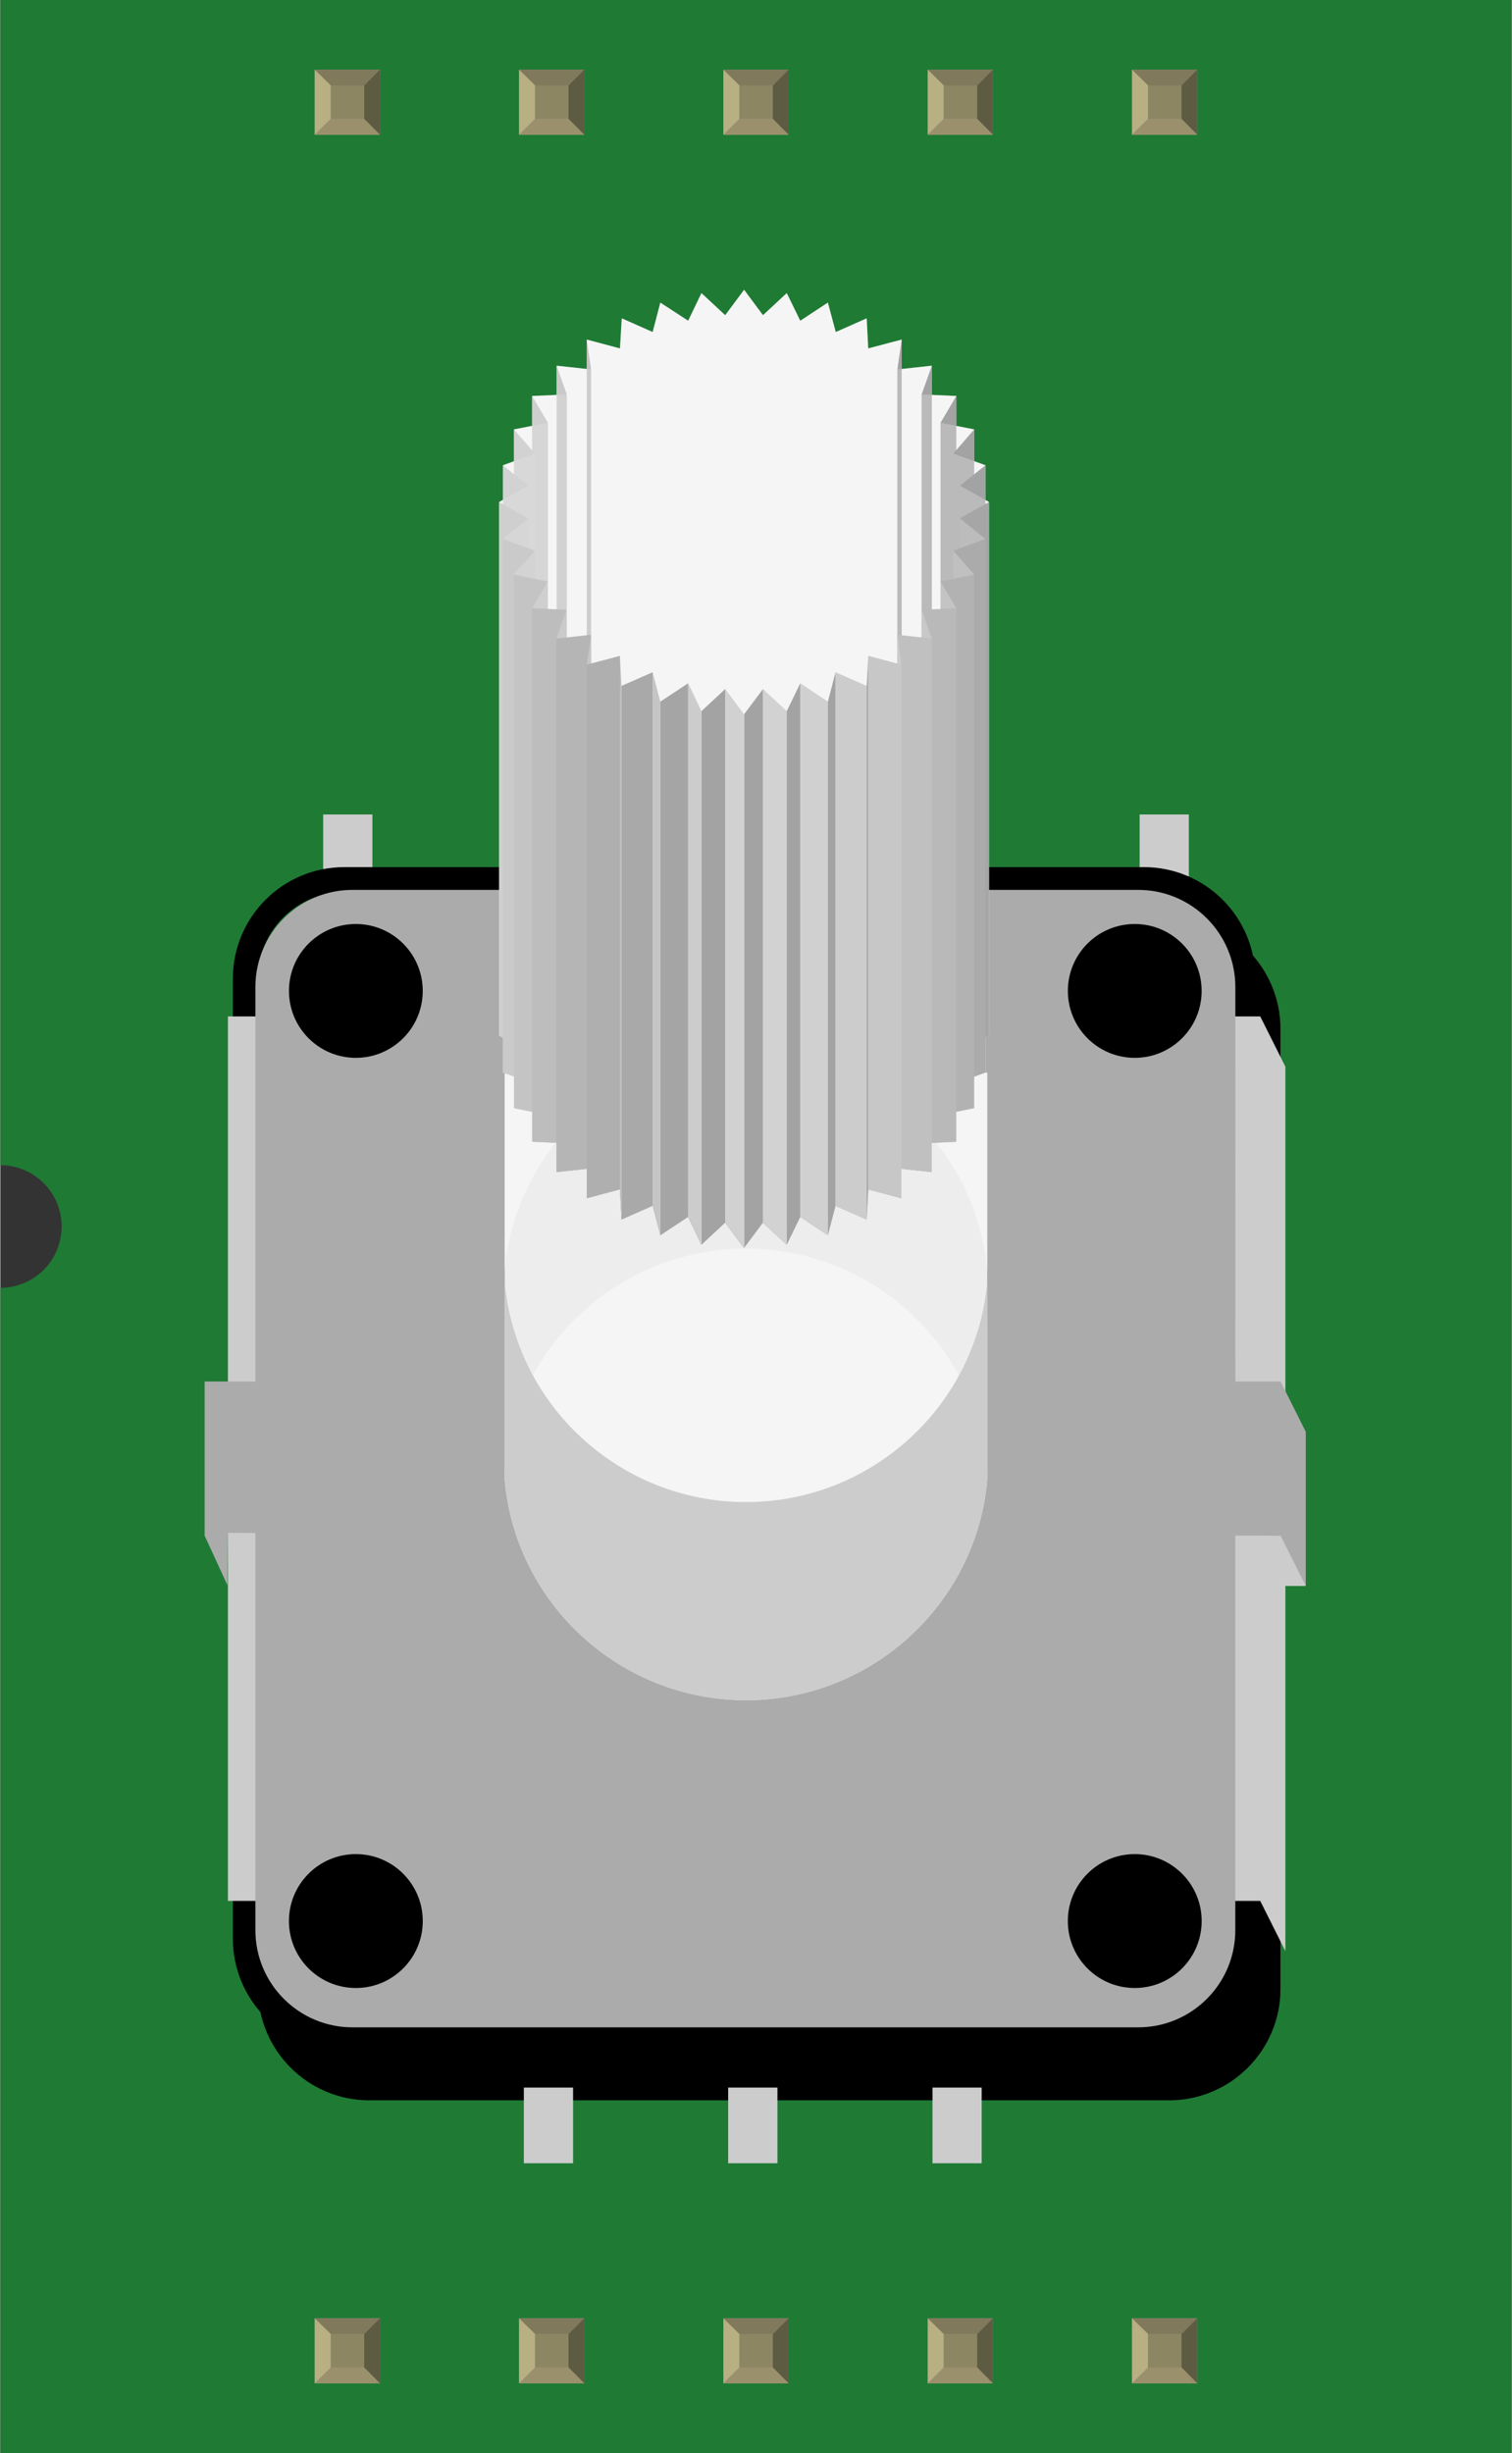 <?xml version='1.0' encoding='UTF-8' standalone='no'?>
<!-- Created with Fritzing (http://www.fritzing.org/) -->
<svg xmlns="http://www.w3.org/2000/svg" width="0.74in" x="0in" version="1.2" y="0in"  height="1.2in" viewBox="0 0 739.681 1200" baseProfile="tiny" xmlns:svg="http://www.w3.org/2000/svg">
 <rect x="0" y="0" width="739.681" height="1200" fill="#333333" stroke="none"/>
 <desc>Fritzing breadboard generated by brd2svg</desc>
 <g id="breadboard">
  <g id="icon">
   <path fill="#1F7A34" stroke="none" stroke-width="0" d="M0,0L0,570A30,30 0 0 1 0,630L0,1200L739.681,1200L739.681,0L0,0z"/>
   <g transform="translate(100,141.75)">
    <g stroke-width="0">
     <g stroke-width="0">
      <rect width="24.083" x="357.583" y="256.681" fill="#CCCCCC" height="37.028" stroke-width="0"/>
      <rect width="24.111" x="257.569" y="256.681" fill="#CCCCCC" height="37.028" stroke-width="0"/>
      <rect width="24.083" x="457.597" y="256.681" fill="#CCCCCC" height="37.028" stroke-width="0"/>
      <rect width="24.069" x="157.583" y="256.681" fill="#CCCCCC" height="37.028" stroke-width="0"/>
      <rect width="24.097" x="58" y="256.681" fill="#CCCCCC" height="37.028" stroke-width="0"/>
     </g>
     <g id="breadboard_1_" stroke-width="0">
      <path stroke="#000000" stroke-width="12.258" d="M520.403,831.181c0,26.708,-21.694,48.403,-48.375,48.403L80.639,879.583c-26.75,0,-48.403,-21.708,-48.403,-48.403L32.236,361.583c0,-26.722,21.667,-48.417,48.403,-48.417l391.375,0c26.708,0,48.375,21.708,48.375,48.417L520.389,831.181L520.403,831.181z"/>
      <rect width="526.569" x="12.306" y="558.681" fill="#CCCCCC" height="75.417" stroke-width="0"/>
      <rect width="24.069" x="356.222" y="879.472" fill="#CCCCCC" height="37.028" stroke-width="0"/>
      <rect width="24.111" x="256.222" y="879.472" fill="#CCCCCC" height="37.028" stroke-width="0"/>
      <rect width="24.097" x="156.222" y="879.472" fill="#CCCCCC" height="37.028" stroke-width="0"/>
      <path fill="none" stroke="#000000" stroke-width="12.258" d="M508.097,806.611c0,26.736,-21.694,48.431,-48.389,48.431L68.333,855.042c-26.722,0,-48.389,-21.708,-48.389,-48.431L19.944,336.972c0,-26.708,21.681,-48.403,48.389,-48.403l391.375,0c26.722,0,48.389,21.708,48.389,48.403L508.097,806.611L508.097,806.611z"/>
      <polygon fill="#CCCCCC" points="528.931,380.056,528.931,812.722,516.625,788.167,11.389,788.167,11.389,355.472,516.625,355.472" stroke-width="0"/>
      <polygon fill="#ABABAB" points="538.917,558.681,538.917,634.097,526.597,609.514,11.389,608.111,11.153,633.75,0,609.514,0,534.083,526.597,534.083" stroke-width="0"/>
      <path fill="#ABABAB" stroke-width="0" d="M504.417,802.458c0,26.278,-21.292,47.556,-47.569,47.556L72.403,850.014c-26.264,0,-47.569,-21.278,-47.569,-47.556L24.833,341.125c0,-26.264,21.306,-47.556,47.569,-47.556l384.472,0c26.25,0,47.569,21.306,47.569,47.556L504.417,802.458L504.417,802.458z"/>
      <circle cx="455.208" cy="798.014" r="32.75" stroke-width="0"/>
      <circle cx="74" cy="798.014" r="32.75" stroke-width="0"/>
      <circle cx="455.208" cy="343" r="32.736" stroke-width="0"/>
      <circle cx="74" cy="343" r="32.736" stroke-width="0"/>
     </g>
     <path fill="#666666" stroke-width="0" d="M146.806,577.125c5.111,-60.514,56.278,-108.069,118.111,-108.069s113,47.556,118.111,108.069l0,-96.931c-5.111,-60.514,-56.278,-108.069,-118.111,-108.069s-113,47.556,-118.111,108.069L146.806,577.125z"/>
     <path opacity="0.88" fill="#FFFFFF" enable-background="new    " stroke-width="0" d="M366.389,388.667l10.236,11.681l-16.5,3.361l7.75,13.097l-17,0.764l4.986,14.069l-16.889,-1.833l2.014,14.611l-16.25,-4.333l-0.75,14.736l-15.264,-6.708L304.986,462.5l-13.514,-8.972l-6.639,13.625l-11.625,-10.819l-9.25,12.347l-9.25,-12.347l-11.625,10.819l-6.5,-13.625L223.014,462.5l-3.764,-14.389l-15.25,6.708l-0.764,-14.736l-16.25,4.333l2.125,-14.611l-17,1.833l4.986,-14.069l-16.875,-0.764l7.625,-13.097L151.389,400.347l10.25,-11.681l-14.819,-5.458l0,198.694c5.111,60.5,56.278,108.069,118.111,108.069s113,-47.569,118.111,-108.069L383.042,382.931l-0.889,0L366.389,388.667z"/>
     <polygon fill="#FFFFFF" points="383.889,103.819,382.139,102.847,382.139,85.847,376.625,83.847,376.625,68.306,367.875,66.583,367.875,51.958,355.889,51.431,355.889,37.139,341.139,38.75,341.139,24.361,324.764,28.694,324.014,13.972,308.875,20.681,305.014,6.278,291.5,15.153,284.889,1.625,273.264,12.444,264.014,0,254.764,12.444,243.139,1.625,236.639,15.153,223.014,6.278,219.264,20.681,204.139,13.972,203.264,28.694,187.014,24.361,187.014,38.75,172.264,37.139,172.264,51.431,160.264,51.958,160.264,66.569,151.375,68.306,151.375,83.889,146.014,85.847,146.014,102.764,144.125,103.819,144.125,364.847,146.014,365.917,146.014,382.931,151.375,384.903,151.375,400.347,160.264,402.153,160.264,416.806,172.139,417.347,172.139,431.639,187.014,430.042,187.014,444.417,203.264,440.083,204,454.819,219.264,448.083,223.014,462.5,236.639,453.514,243.139,467.153,254.764,456.319,264.014,468.667,273.264,456.319,284.889,467.153,291.5,453.514,305.014,462.5,308.75,448.083,324.014,454.819,324.764,440.083,341.014,444.417,341.014,430.028,355.889,431.639,355.889,417.347,367.875,416.806,367.875,402.125,376.625,400.347,376.625,384.944,382.139,382.931,382.139,365.833,383.889,364.847" stroke-width="0"/>
     <g stroke-width="0">
      <g opacity="0.72" stroke-width="0">
       <g stroke-width="0">
        <g enable-background="new    " stroke-width="0">
         <g stroke-width="0">
          <polygon fill="#808080" points="341.139,24.361,341.139,285.403,339,300,339,38.972" stroke-width="0"/>
         </g>
         <g stroke-width="0">
          <polygon fill="#A9A9A9" points="189.139,38.972,189.139,300,187.014,285.403,187.014,24.361" stroke-width="0"/>
         </g>
         <g stroke-width="0">
          <polygon fill="#B4B4B4" points="177.264,51.208,177.264,312.236,172.264,298.167,172.264,37.139" stroke-width="0"/>
         </g>
         <g stroke-width="0">
          <polygon fill="#808080" points="355.889,37.139,355.889,298.167,350.889,312.236,350.889,51.208" stroke-width="0"/>
         </g>
         <g stroke-width="0">
          <polygon fill="#BCBCBC" points="168.014,65.056,168.014,326.097,160.264,313,160.264,51.958" stroke-width="0"/>
         </g>
         <g stroke-width="0">
          <polygon fill="#808080" points="367.875,51.958,367.875,313,360.139,326.097,360.139,65.056" stroke-width="0"/>
         </g>
         <g stroke-width="0">
          <polygon fill="#808080" points="376.625,68.306,376.625,329.347,366.389,341.139,366.389,80.111" stroke-width="0"/>
         </g>
         <g stroke-width="0">
          <polygon fill="#C0C0C0" points="161.639,80.111,161.639,341.139,151.375,329.347,151.375,68.306" stroke-width="0"/>
         </g>
         <g stroke-width="0">
          <polygon fill="#808080" points="382.139,85.847,382.139,346.875,369.625,356.833,369.625,95.806" stroke-width="0"/>
         </g>
         <g stroke-width="0">
          <polygon fill="#C0C0C0" points="158.389,95.806,158.389,356.833,146.014,346.875,146.014,85.847" stroke-width="0"/>
         </g>
         <g stroke-width="0">
          <polygon fill="#848484" points="383.889,103.819,383.889,364.847,369.625,372.861,369.625,111.833" stroke-width="0"/>
         </g>
         <g stroke-width="0">
          <polygon fill="#BCBCBC" points="158.389,111.833,158.389,372.861,144.125,364.847,144.125,103.819" stroke-width="0"/>
         </g>
         <g stroke-width="0">
          <polygon fill="#B6B6B6" points="161.639,127.639,161.639,388.667,146.014,382.931,146.014,121.903" stroke-width="0"/>
         </g>
         <g stroke-width="0">
          <polygon fill="#8B8B8B" points="382.139,121.903,382.139,382.931,366.389,388.667,366.389,127.639" stroke-width="0"/>
         </g>
         <g stroke-width="0">
          <polygon fill="#949494" points="376.625,139.319,376.625,400.347,360.139,403.708,360.139,142.681" stroke-width="0"/>
         </g>
         <g stroke-width="0">
          <polygon fill="#ADADAD" points="167.875,142.681,167.875,403.708,151.375,400.347,151.375,139.319" stroke-width="0"/>
         </g>
         <g stroke-width="0">
          <polygon fill="#A3A3A3" points="177.125,156.528,177.125,417.569,160.264,416.806,160.264,155.778" stroke-width="0"/>
         </g>
         <g stroke-width="0">
          <polygon fill="#9E9E9E" points="367.875,155.778,367.875,416.806,350.889,417.569,350.889,156.528" stroke-width="0"/>
         </g>
         <g stroke-width="0">
          <polygon fill="#999999" points="189.139,168.764,189.139,429.806,172.139,431.639,172.139,170.597" stroke-width="0"/>
         </g>
         <g stroke-width="0">
          <polygon fill="#A8A8A8" points="355.889,170.597,355.889,431.639,339,429.806,339,168.764" stroke-width="0"/>
         </g>
         <g stroke-width="0">
          <polygon fill="#B1B1B1" points="341.014,183.375,341.014,444.417,324.764,440.083,324.764,179.056" stroke-width="0"/>
         </g>
         <g stroke-width="0">
          <polygon fill="#909090" points="203.264,179.056,203.264,440.083,187.014,444.417,187.014,183.375" stroke-width="0"/>
         </g>
         <g stroke-width="0">
          <polygon fill="#A3A3A3" points="204,193.778,204,454.819,203.264,440.083,203.264,179.056" stroke-width="0"/>
         </g>
         <g stroke-width="0">
          <polygon fill="#808080" points="324.764,179.056,324.764,440.083,324.014,454.819,324.014,193.778" stroke-width="0"/>
         </g>
         <g stroke-width="0">
          <polygon fill="#888888" points="219.264,187.069,219.264,448.083,204,454.819,204,193.778" stroke-width="0"/>
         </g>
         <g stroke-width="0">
          <polygon fill="#B9B9B9" points="324.014,193.778,324.014,454.819,308.75,448.083,308.75,187.069" stroke-width="0"/>
         </g>
         <g stroke-width="0">
          <polygon fill="#AFAFAF" points="223.014,201.458,223.014,462.5,219.264,448.083,219.264,187.069" stroke-width="0"/>
         </g>
         <g stroke-width="0">
          <polygon fill="#828282" points="236.639,192.472,236.639,453.514,223.014,462.5,223.014,201.458" stroke-width="0"/>
         </g>
         <g stroke-width="0">
          <polygon fill="#BEBEBE" points="305.014,201.458,305.014,462.5,291.5,453.514,291.5,192.472" stroke-width="0"/>
         </g>
         <g stroke-width="0">
          <polygon fill="#808080" points="308.75,187.069,308.75,448.083,305.014,462.5,305.014,201.458" stroke-width="0"/>
         </g>
         <g stroke-width="0">
          <polygon fill="#808080" points="254.764,195.292,254.764,456.319,243.139,467.153,243.139,206.111" stroke-width="0"/>
         </g>
         <g stroke-width="0">
          <polygon fill="#C0C0C0" points="284.889,206.111,284.889,467.153,273.264,456.319,273.264,195.292" stroke-width="0"/>
         </g>
         <g stroke-width="0">
          <polygon fill="#808080" points="291.5,192.472,291.5,453.514,284.889,467.153,284.889,206.111" stroke-width="0"/>
         </g>
         <g stroke-width="0">
          <polygon fill="#B9B9B9" points="243.139,206.111,243.139,467.153,236.639,453.514,236.639,192.472" stroke-width="0"/>
         </g>
         <g stroke-width="0">
          <polygon fill="#808080" points="273.264,195.292,273.264,456.319,264.014,468.667,264.014,207.625" stroke-width="0"/>
         </g>
         <g stroke-width="0">
          <polygon fill="#BFBFBF" points="264.014,207.625,264.014,468.667,254.764,456.319,254.764,195.292" stroke-width="0"/>
         </g>
         <g opacity="0.36" stroke-width="0">
          <polygon fill="#D7D7D7" points="369.625,111.833,382.139,121.903,366.389,127.639,376.625,139.319,360.139,142.681,367.875,155.778,350.889,156.528,355.889,170.597,339,168.764,341.014,183.375,324.764,179.056,324.014,193.778,308.75,187.069,305.014,201.458,291.5,192.472,284.889,206.111,273.264,195.292,264.014,207.625,254.764,195.292,243.139,206.111,236.639,192.472,223.014,201.458,219.264,187.069,204,193.778,203.264,179.056,187.014,183.375,189.139,168.764,172.139,170.597,177.125,156.528,160.264,155.778,167.875,142.681,151.375,139.319,161.639,127.639,146.014,121.903,158.389,111.833,144.125,103.819,158.389,95.806,146.014,85.847,161.639,80.111,151.375,68.306,168.014,65.056,160.264,51.958,177.264,51.208,172.264,37.139,189.139,38.972,187.014,24.361,203.264,28.694,204.139,13.972,219.264,20.681,223.014,6.278,236.639,15.153,243.139,1.625,254.764,12.444,264.014,0,273.264,12.444,284.889,1.625,291.5,15.153,305.014,6.278,308.875,20.681,324.014,13.972,324.764,28.694,341.139,24.361,339,38.972,355.889,37.139,350.889,51.208,367.875,51.958,360.139,65.056,376.625,68.306,366.389,80.111,382.139,85.847,369.625,95.806,383.889,103.819" stroke-width="0"/>
         </g>
        </g>
       </g>
      </g>
     </g>
     <path fill="#CCCCCC" stroke-width="0" d="M383.042,484.986c-5.111,60.514,-56.278,108.069,-118.111,108.069s-113.014,-47.556,-118.111,-108.069l0,96.931c5.111,60.5,56.278,108.069,118.111,108.069s113,-47.569,118.111,-108.069L383.042,484.986z"/>
    </g>
   </g>
  </g>
  <g transform="translate(153.875,1134.05)">
   <rect width="31.93" x="0" y="0" fill="#8D8C8C" height="31.9" id="connector0pin" stroke-width="0"/>
   <rect width="16.444" x="7.792" y="7.735" fill="#8C8663" height="16.415" stroke-width="0"/>
   <polygon fill="#B8AF82" points="0,31.9,7.792,24.137,7.792,6.972,0,0" stroke-width="0"/>
   <polygon fill="#80795B" points="24.208,7.763,7.903,7.763,0,0,31.93,0" stroke-width="0"/>
   <polygon fill="#5E5B43" points="24.208,24.137,24.208,7.763,31.93,0,31.93,31.9" stroke-width="0"/>
   <polygon fill="#9A916C" points="0,31.9,7.875,24.137,24.208,24.137,31.93,31.9" stroke-width="0"/>
  </g>
  <g transform="translate(153.875,34.05)">
   <rect width="31.93" x="0" y="0" fill="#8D8C8C" height="31.9" id="connector9pin" stroke-width="0"/>
   <rect width="16.444" x="7.792" y="7.735" fill="#8C8663" height="16.415" stroke-width="0"/>
   <polygon fill="#B8AF82" points="0,31.9,7.792,24.137,7.792,6.972,0,0" stroke-width="0"/>
   <polygon fill="#80795B" points="24.208,7.763,7.903,7.763,0,0,31.93,0" stroke-width="0"/>
   <polygon fill="#5E5B43" points="24.208,24.137,24.208,7.763,31.93,0,31.93,31.9" stroke-width="0"/>
   <polygon fill="#9A916C" points="0,31.9,7.875,24.137,24.208,24.137,31.93,31.9" stroke-width="0"/>
  </g>
  <g transform="translate(253.875,1134.05)">
   <rect width="31.93" x="0" y="0" fill="#8D8C8C" height="31.9" id="connector1pin" stroke-width="0"/>
   <rect width="16.444" x="7.792" y="7.735" fill="#8C8663" height="16.415" stroke-width="0"/>
   <polygon fill="#B8AF82" points="0,31.9,7.792,24.137,7.792,6.972,0,0" stroke-width="0"/>
   <polygon fill="#80795B" points="24.208,7.763,7.903,7.763,0,0,31.93,0" stroke-width="0"/>
   <polygon fill="#5E5B43" points="24.208,24.137,24.208,7.763,31.93,0,31.93,31.9" stroke-width="0"/>
   <polygon fill="#9A916C" points="0,31.9,7.875,24.137,24.208,24.137,31.93,31.9" stroke-width="0"/>
  </g>
  <g transform="translate(253.875,34.05)">
   <rect width="31.93" x="0" y="0" fill="#8D8C8C" height="31.9" id="connector8pin" stroke-width="0"/>
   <rect width="16.444" x="7.792" y="7.735" fill="#8C8663" height="16.415" stroke-width="0"/>
   <polygon fill="#B8AF82" points="0,31.9,7.792,24.137,7.792,6.972,0,0" stroke-width="0"/>
   <polygon fill="#80795B" points="24.208,7.763,7.903,7.763,0,0,31.93,0" stroke-width="0"/>
   <polygon fill="#5E5B43" points="24.208,24.137,24.208,7.763,31.93,0,31.93,31.9" stroke-width="0"/>
   <polygon fill="#9A916C" points="0,31.9,7.875,24.137,24.208,24.137,31.93,31.9" stroke-width="0"/>
  </g>
  <g transform="translate(353.875,1134.05)">
   <rect width="31.93" x="0" y="0" fill="#8D8C8C" height="31.9" id="connector2pin" stroke-width="0"/>
   <rect width="16.444" x="7.792" y="7.735" fill="#8C8663" height="16.415" stroke-width="0"/>
   <polygon fill="#B8AF82" points="0,31.9,7.792,24.137,7.792,6.972,0,0" stroke-width="0"/>
   <polygon fill="#80795B" points="24.208,7.763,7.903,7.763,0,0,31.93,0" stroke-width="0"/>
   <polygon fill="#5E5B43" points="24.208,24.137,24.208,7.763,31.93,0,31.93,31.9" stroke-width="0"/>
   <polygon fill="#9A916C" points="0,31.9,7.875,24.137,24.208,24.137,31.93,31.9" stroke-width="0"/>
  </g>
  <g transform="translate(353.875,34.05)">
   <rect width="31.93" x="0" y="0" fill="#8D8C8C" height="31.9" id="connector7pin" stroke-width="0"/>
   <rect width="16.444" x="7.792" y="7.735" fill="#8C8663" height="16.415" stroke-width="0"/>
   <polygon fill="#B8AF82" points="0,31.9,7.792,24.137,7.792,6.972,0,0" stroke-width="0"/>
   <polygon fill="#80795B" points="24.208,7.763,7.903,7.763,0,0,31.93,0" stroke-width="0"/>
   <polygon fill="#5E5B43" points="24.208,24.137,24.208,7.763,31.93,0,31.93,31.9" stroke-width="0"/>
   <polygon fill="#9A916C" points="0,31.9,7.875,24.137,24.208,24.137,31.93,31.9" stroke-width="0"/>
  </g>
  <g transform="translate(453.875,1134.05)">
   <rect width="31.93" x="0" y="0" fill="#8D8C8C" height="31.9" id="connector3pin" stroke-width="0"/>
   <rect width="16.444" x="7.792" y="7.735" fill="#8C8663" height="16.415" stroke-width="0"/>
   <polygon fill="#B8AF82" points="0,31.9,7.792,24.137,7.792,6.972,0,0" stroke-width="0"/>
   <polygon fill="#80795B" points="24.208,7.763,7.903,7.763,0,0,31.93,0" stroke-width="0"/>
   <polygon fill="#5E5B43" points="24.208,24.137,24.208,7.763,31.93,0,31.93,31.9" stroke-width="0"/>
   <polygon fill="#9A916C" points="0,31.9,7.875,24.137,24.208,24.137,31.93,31.9" stroke-width="0"/>
  </g>
  <g transform="translate(453.875,34.05)">
   <rect width="31.93" x="0" y="0" fill="#8D8C8C" height="31.9" id="connector6pin" stroke-width="0"/>
   <rect width="16.444" x="7.792" y="7.735" fill="#8C8663" height="16.415" stroke-width="0"/>
   <polygon fill="#B8AF82" points="0,31.9,7.792,24.137,7.792,6.972,0,0" stroke-width="0"/>
   <polygon fill="#80795B" points="24.208,7.763,7.903,7.763,0,0,31.93,0" stroke-width="0"/>
   <polygon fill="#5E5B43" points="24.208,24.137,24.208,7.763,31.93,0,31.93,31.9" stroke-width="0"/>
   <polygon fill="#9A916C" points="0,31.9,7.875,24.137,24.208,24.137,31.93,31.9" stroke-width="0"/>
  </g>
  <g transform="translate(553.875,1134.05)">
   <rect width="31.93" x="0" y="0" fill="#8D8C8C" height="31.9" id="connector4pin" stroke-width="0"/>
   <rect width="16.444" x="7.792" y="7.735" fill="#8C8663" height="16.415" stroke-width="0"/>
   <polygon fill="#B8AF82" points="0,31.9,7.792,24.137,7.792,6.972,0,0" stroke-width="0"/>
   <polygon fill="#80795B" points="24.208,7.763,7.903,7.763,0,0,31.93,0" stroke-width="0"/>
   <polygon fill="#5E5B43" points="24.208,24.137,24.208,7.763,31.93,0,31.93,31.9" stroke-width="0"/>
   <polygon fill="#9A916C" points="0,31.9,7.875,24.137,24.208,24.137,31.93,31.9" stroke-width="0"/>
  </g>
  <g transform="translate(553.875,34.05)">
   <rect width="31.93" x="0" y="0" fill="#8D8C8C" height="31.9" id="connector5pin" stroke-width="0"/>
   <rect width="16.444" x="7.792" y="7.735" fill="#8C8663" height="16.415" stroke-width="0"/>
   <polygon fill="#B8AF82" points="0,31.9,7.792,24.137,7.792,6.972,0,0" stroke-width="0"/>
   <polygon fill="#80795B" points="24.208,7.763,7.903,7.763,0,0,31.93,0" stroke-width="0"/>
   <polygon fill="#5E5B43" points="24.208,24.137,24.208,7.763,31.93,0,31.93,31.9" stroke-width="0"/>
   <polygon fill="#9A916C" points="0,31.9,7.875,24.137,24.208,24.137,31.93,31.9" stroke-width="0"/>
  </g>
 </g>
</svg>
